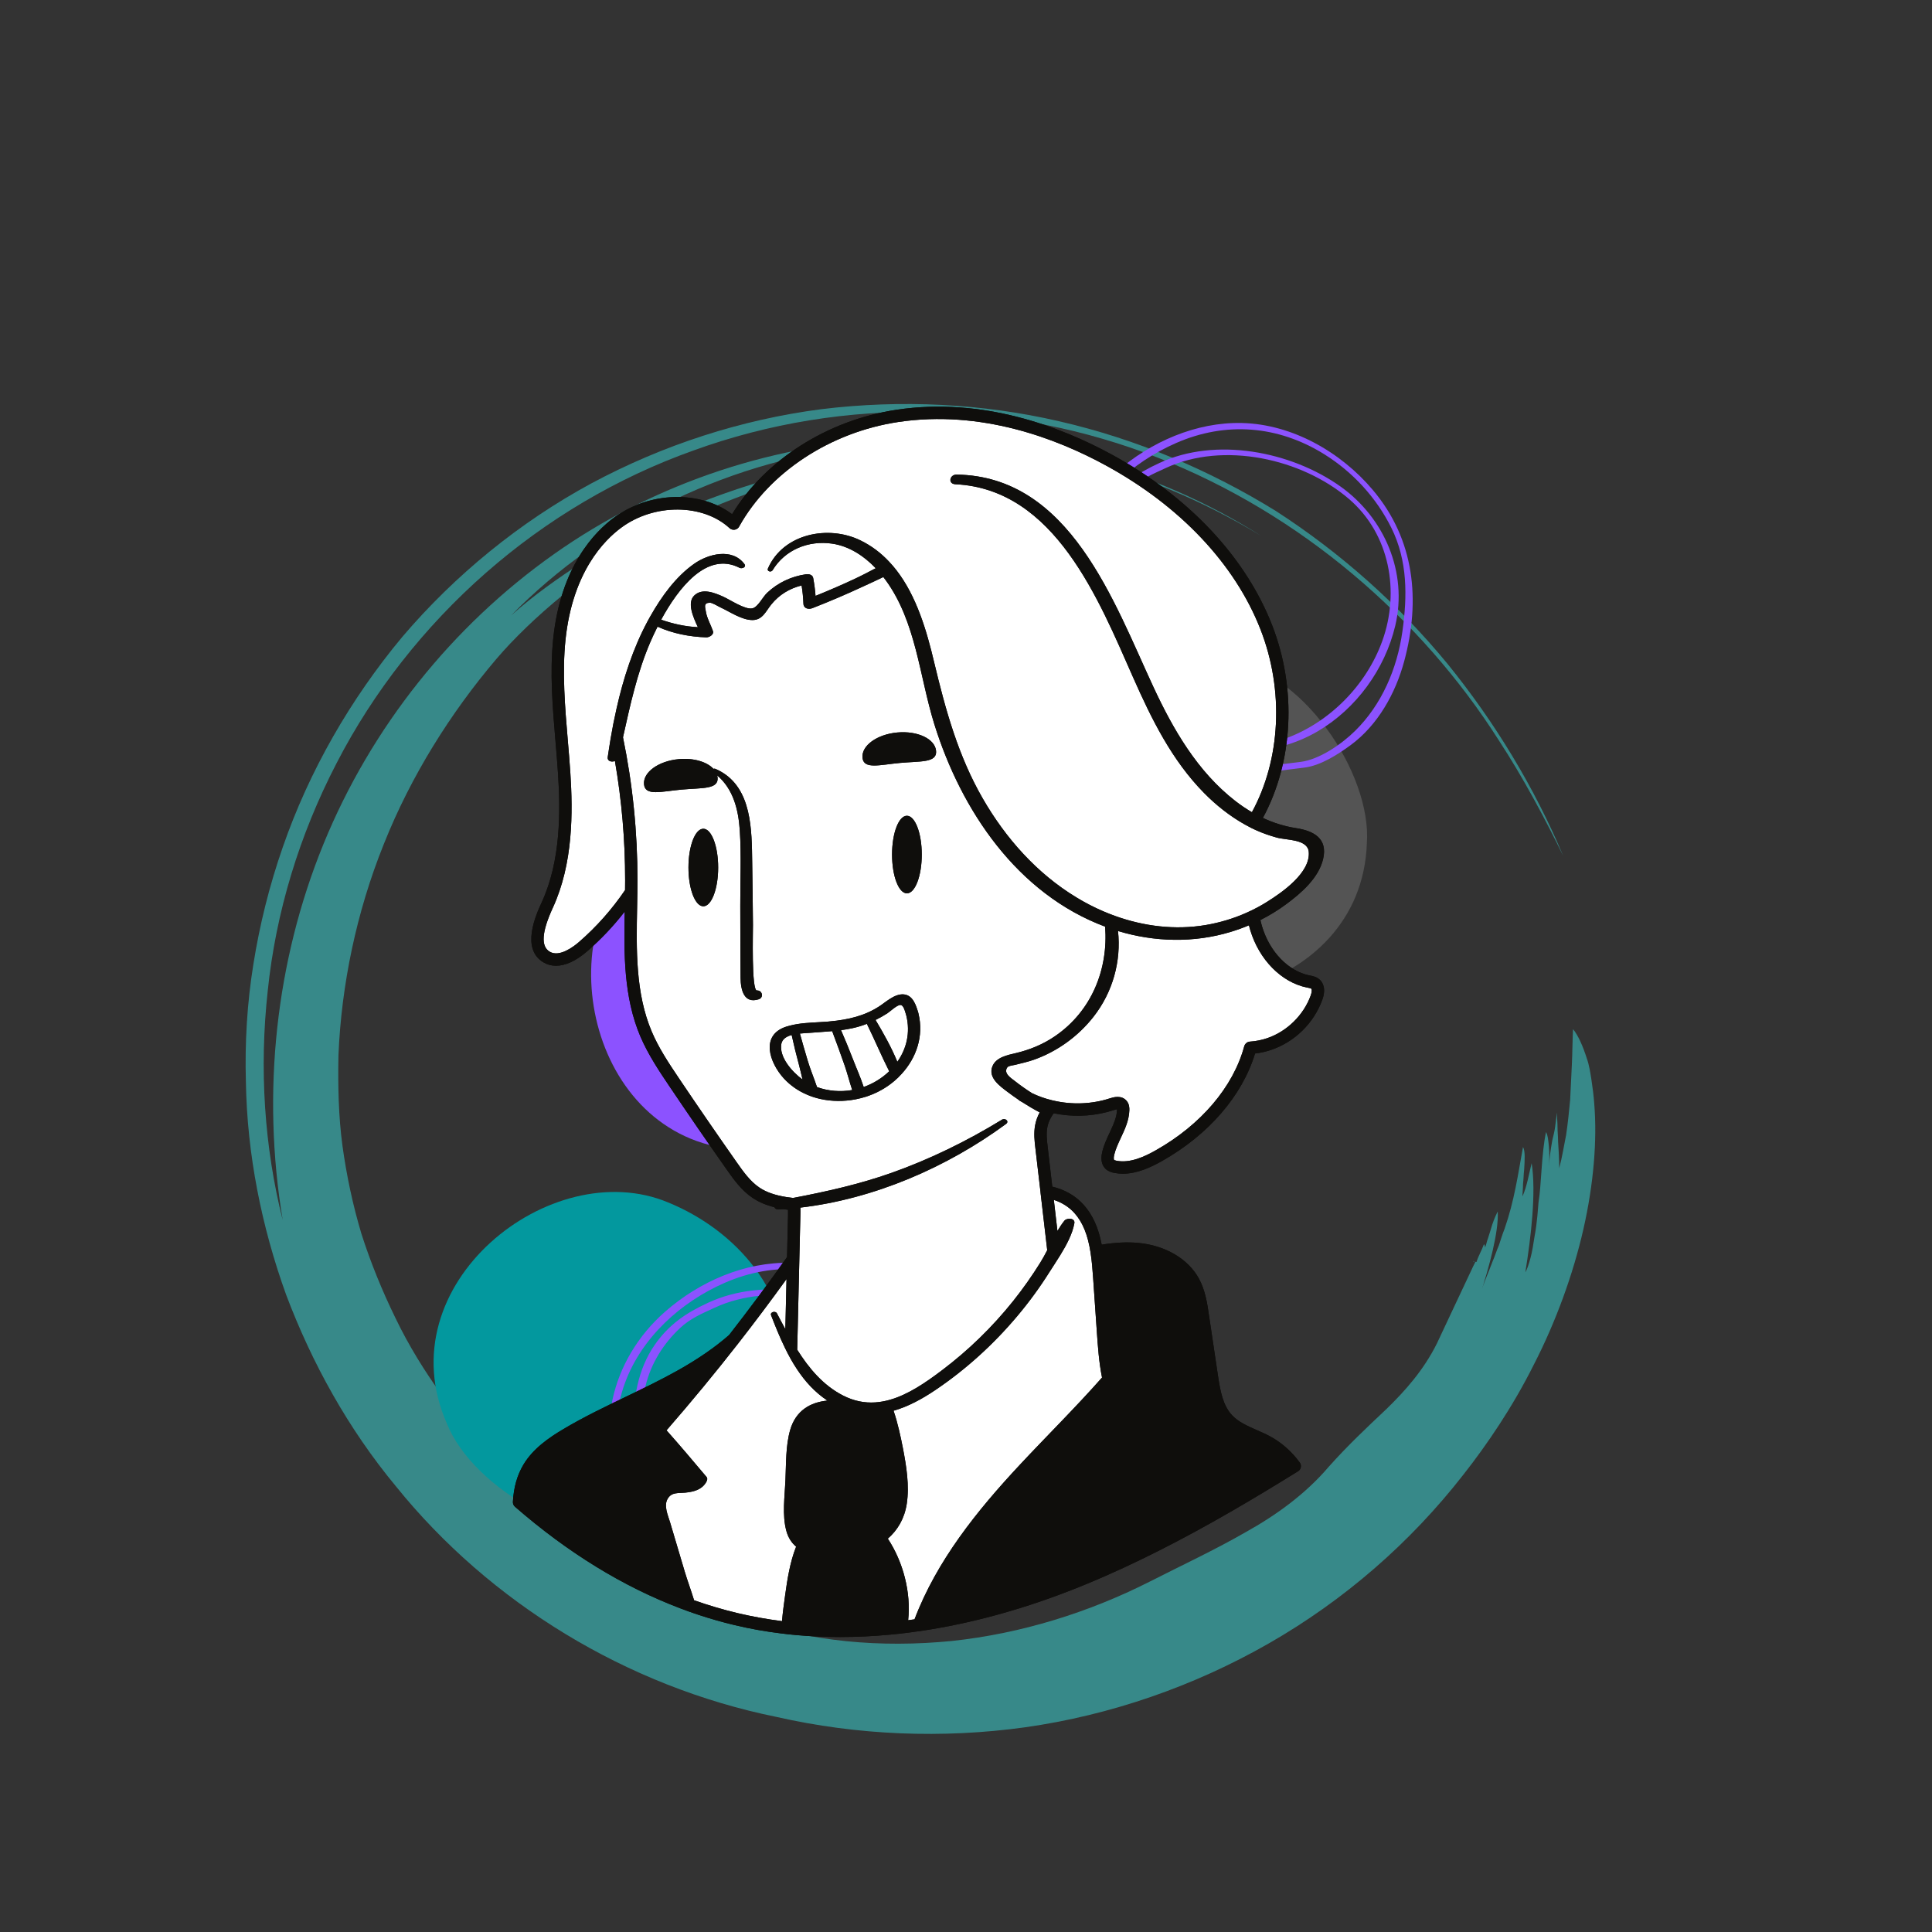 <svg xmlns="http://www.w3.org/2000/svg" xmlns:xlink="http://www.w3.org/1999/xlink" width="500" zoomAndPan="magnify" viewBox="0 0 375 375" height="500" preserveAspectRatio="xMidYMid meet" version="1.0"><rect x="0" y="0" width="375" height="375" fill="#333333" stroke="none"/><defs><filter x="0%" y="0%" width="100%" height="100%" id="id1"><feColorMatrix values="0 0 0 0 1 0 0 0 0 1 0 0 0 0 1 0 0 0 1 0" color-interpolation-filters="sRGB"/></filter><clipPath id="id2"><path d="M 47.508 77.387 L 310.008 77.387 L 310.008 337 L 47.508 337 Z M 47.508 77.387 " clip-rule="nonzero"/></clipPath><mask id="id3"><g filter="url(#id1)"><rect x="-37.5" width="450" fill="#000000" y="-37.5" height="450" fill-opacity="0.698"/></g></mask><clipPath id="id4"><path d="M 0.508 1 L 263 1 L 263 259.719 L 0.508 259.719 Z M 0.508 1 " clip-rule="nonzero"/></clipPath><clipPath id="id5"><rect x="0" width="264" y="0" height="260"/></clipPath><clipPath id="id6"><path d="M 197 125 L 266 125 L 266 194 L 197 194 Z M 197 125 " clip-rule="nonzero"/></clipPath><clipPath id="id7"><path d="M 230.051 57.52 L 327.633 155.098 L 145.199 337.531 L 47.621 239.953 Z M 230.051 57.52 " clip-rule="nonzero"/></clipPath><clipPath id="id8"><path d="M 230.051 57.52 L 327.633 155.098 L 145.199 337.531 L 47.621 239.953 Z M 230.051 57.52 " clip-rule="nonzero"/></clipPath><clipPath id="id9"><path d="M 84 231 L 153 231 L 153 298 L 84 298 Z M 84 231 " clip-rule="nonzero"/></clipPath><clipPath id="id10"><path d="M 230.051 57.52 L 327.633 155.098 L 145.199 337.531 L 47.621 239.953 Z M 230.051 57.52 " clip-rule="nonzero"/></clipPath><clipPath id="id11"><path d="M 230.051 57.52 L 327.633 155.098 L 145.199 337.531 L 47.621 239.953 Z M 230.051 57.52 " clip-rule="nonzero"/></clipPath><clipPath id="id12"><path d="M 118.734 217.543 L 167.305 266.113 L 120.352 313.066 L 71.785 264.496 Z M 118.734 217.543 " clip-rule="nonzero"/></clipPath><clipPath id="id13"><path d="M 118.734 217.543 L 167.305 266.113 L 120.555 312.863 L 71.984 264.293 Z M 118.734 217.543 " clip-rule="nonzero"/></clipPath><clipPath id="id14"><path d="M 114 155 L 183 155 L 183 224 L 114 224 Z M 114 155 " clip-rule="nonzero"/></clipPath><clipPath id="id15"><path d="M 230.051 57.52 L 327.633 155.098 L 145.199 337.531 L 47.621 239.953 Z M 230.051 57.52 " clip-rule="nonzero"/></clipPath><clipPath id="id16"><path d="M 230.051 57.52 L 327.633 155.098 L 145.199 337.531 L 47.621 239.953 Z M 230.051 57.52 " clip-rule="nonzero"/></clipPath><clipPath id="id17"><path d="M 205 82 L 275 82 L 275 150 L 205 150 Z M 205 82 " clip-rule="nonzero"/></clipPath><clipPath id="id18"><path d="M 230.051 57.52 L 327.633 155.098 L 145.199 337.531 L 47.621 239.953 Z M 230.051 57.52 " clip-rule="nonzero"/></clipPath><clipPath id="id19"><path d="M 230.051 57.52 L 327.633 155.098 L 145.199 337.531 L 47.621 239.953 Z M 230.051 57.52 " clip-rule="nonzero"/></clipPath><clipPath id="id20"><path d="M 210 87 L 272 87 L 272 146 L 210 146 Z M 210 87 " clip-rule="nonzero"/></clipPath><clipPath id="id21"><path d="M 230.051 57.52 L 327.633 155.098 L 145.199 337.531 L 47.621 239.953 Z M 230.051 57.52 " clip-rule="nonzero"/></clipPath><clipPath id="id22"><path d="M 230.051 57.52 L 327.633 155.098 L 145.199 337.531 L 47.621 239.953 Z M 230.051 57.52 " clip-rule="nonzero"/></clipPath><clipPath id="id23"><path d="M 118 245 L 187 245 L 187 313 L 118 313 Z M 118 245 " clip-rule="nonzero"/></clipPath><clipPath id="id24"><path d="M 230.051 57.52 L 327.633 155.098 L 145.199 337.531 L 47.621 239.953 Z M 230.051 57.52 " clip-rule="nonzero"/></clipPath><clipPath id="id25"><path d="M 230.051 57.52 L 327.633 155.098 L 145.199 337.531 L 47.621 239.953 Z M 230.051 57.52 " clip-rule="nonzero"/></clipPath><clipPath id="id26"><path d="M 152.484 230.844 L 202.195 280.555 L 155.242 327.504 L 105.531 277.797 Z M 152.484 230.844 " clip-rule="nonzero"/></clipPath><clipPath id="id27"><path d="M 152.484 230.844 L 202.094 280.453 L 155.141 327.406 L 105.531 277.797 Z M 152.484 230.844 " clip-rule="nonzero"/></clipPath><clipPath id="id28"><path d="M 122 250 L 184 250 L 184 309 L 122 309 Z M 122 250 " clip-rule="nonzero"/></clipPath><clipPath id="id29"><path d="M 230.051 57.52 L 327.633 155.098 L 145.199 337.531 L 47.621 239.953 Z M 230.051 57.52 " clip-rule="nonzero"/></clipPath><clipPath id="id30"><path d="M 230.051 57.52 L 327.633 155.098 L 145.199 337.531 L 47.621 239.953 Z M 230.051 57.52 " clip-rule="nonzero"/></clipPath><clipPath id="id31"><path d="M 99.52 78 L 257.77 78 L 257.77 317.77 L 99.52 317.77 Z M 99.52 78 " clip-rule="nonzero"/></clipPath><clipPath id="id32"><path d="M 99.52 78 L 257.77 78 L 257.77 317.77 L 99.52 317.77 Z M 99.52 78 " clip-rule="nonzero"/></clipPath></defs><g clip-path="url(#id2)"><g mask="url(#id3)"><g transform="matrix(1, 0, 0, 1, 47, 77)"><g clip-path="url(#id5)"><g clip-path="url(#id4)"><path fill="#3aafaf" d="M 238.914 168.852 C 236.57 173.875 234.113 179.012 231.883 183.809 C 229.316 188.945 225.75 192.961 222.066 196.535 C 218.273 200.105 214.594 203.566 210.91 207.695 C 206.449 212.941 200.758 217.074 194.734 220.422 C 188.711 223.883 182.465 226.785 176.105 230.02 C 164.391 235.938 151.336 240.066 137.727 241.516 C 124.117 242.855 110.062 241.742 97.121 237.051 C 91.094 234.934 85.293 232.363 79.715 229.461 C 74.25 226.449 69.008 223.211 64.098 219.527 C 59.188 215.957 54.617 211.828 50.375 207.586 C 46.137 203.344 42.23 198.766 38.887 193.969 C 35.426 189.168 32.305 184.145 29.738 178.785 C 27.172 173.539 24.941 168.07 23.156 162.492 C 21.48 156.91 20.254 151.105 19.473 145.414 C 18.691 139.609 18.582 133.691 18.691 127.887 C 19.25 114.27 22.152 100.094 27.508 86.812 C 32.75 73.641 40.449 61.363 49.371 50.871 C 52.609 47.074 57.18 42.609 62.535 38.258 C 67.891 33.902 74.25 29.887 80.832 26.426 C 93.996 19.395 107.941 15.488 116.418 12.695 C 104.816 14.816 93.328 18.391 82.281 23.301 C 76.816 25.758 71.574 28.656 66.441 31.895 C 61.422 35.133 56.512 38.594 52.16 42.5 C 70.234 24.082 95.445 11.914 121.773 9.461 C 134.938 8.121 148.324 9.012 161.266 12.027 C 174.207 14.93 186.48 20.176 197.746 26.984 C 176.887 13.812 152.453 7.34 128.246 8.121 C 104.035 8.789 80.273 16.602 60.527 30.555 C 40.781 44.508 25.051 64.152 15.793 86.812 C 6.535 109.473 3.746 135.031 7.871 159.812 C 4.301 145.637 3.297 130.457 4.973 115.273 C 6.535 100.094 11.105 85.027 18.359 71.074 C 25.5 57.234 35.426 44.621 47.254 34.238 C 59.078 23.859 72.801 15.711 87.527 10.465 C 102.25 5.105 117.758 2.652 133.152 2.984 C 148.547 3.32 163.723 6.336 177.664 11.805 C 191.609 17.273 204.441 25.086 215.598 34.461 C 226.754 43.84 236.348 54.777 243.934 66.719 C 248.617 73.863 253.191 82.457 256.426 89.156 C 250.848 75.875 243.152 63.148 233.891 51.762 C 224.52 40.379 213.254 30.332 200.648 22.184 C 187.816 14.258 173.648 8.23 158.59 4.77 C 143.641 1.312 127.91 0.531 112.402 2.426 C 96.898 4.438 81.723 9.348 67.781 16.828 C 53.945 24.305 41.34 34.574 31.078 46.629 C 21.035 58.684 13.004 72.637 7.871 87.48 C 5.305 94.848 3.41 102.438 2.184 110.141 C 0.957 117.73 0.508 125.434 0.73 133.023 C 0.957 146.977 3.746 161.039 8.543 174.32 C 13.562 187.605 20.59 200.328 29.848 211.492 C 48.035 234.039 74.586 250.336 103.703 256.25 C 119.434 259.824 135.941 260.492 152.008 258.262 C 168.52 255.918 184.695 250.336 199.309 241.965 C 213.922 233.594 226.754 222.43 237.016 209.258 C 241.59 203.453 246.609 196.09 250.738 187.828 C 254.977 179.566 258.324 170.414 260.332 161.598 C 262.34 152.781 263.008 144.297 262.453 137.375 C 262.34 135.703 262.117 134.027 261.895 132.578 C 261.672 131.125 261.445 129.676 261 128.445 C 260.219 125.992 259.328 123.98 258.324 122.754 C 258.211 124.984 258.211 127.219 258.102 129.562 C 257.988 131.793 257.879 134.141 257.766 136.484 C 257.543 138.828 257.32 141.059 256.984 143.293 C 256.539 145.523 256.203 147.645 255.645 149.766 C 255.645 148.09 255.535 146.305 255.422 144.52 C 255.422 143.625 255.312 142.734 255.312 141.73 C 255.312 140.836 255.199 139.832 255.199 138.938 C 255.09 139.832 254.977 140.723 254.863 141.617 C 254.754 142.512 254.531 143.402 254.309 144.297 C 253.973 146.082 253.75 147.867 253.637 149.543 C 253.75 148.203 253.75 146.754 253.637 145.523 C 253.527 144.297 253.414 143.293 253.082 142.734 C 252.188 146.863 252.188 153.004 251.629 156.352 C 251.52 157.355 251.406 160.145 250.848 163.047 C 250.625 164.5 250.402 165.949 250.066 167.18 C 249.734 168.406 249.398 169.41 249.062 169.969 C 250.18 163.047 251.184 154.453 250.293 148.762 C 249.734 150.992 249.398 153.227 248.508 155.234 C 248.508 154.566 248.617 153.672 248.617 152.781 C 248.73 151.887 248.73 150.883 248.84 149.988 C 248.953 148.09 249.062 146.418 248.617 145.637 C 247.613 151.105 246.945 156.016 245.047 161.484 C 244.602 162.602 244.266 163.719 243.934 164.723 C 243.484 165.727 243.152 166.844 242.707 167.848 C 241.926 169.969 241.031 171.867 240.363 174.098 C 242.035 168.965 243.934 162.043 243.711 158.137 C 243.152 159.254 242.707 160.371 242.371 161.598 L 241.812 163.383 C 241.59 163.941 241.477 164.609 241.254 165.168 C 241.254 164.836 241.145 164.609 241.031 164.5 C 240.695 165.504 239.918 166.844 239.582 167.961 C 239.359 167.848 239.023 168.07 238.914 167.738 C 239.023 167.848 239.246 167.961 239.359 167.961 " fill-opacity="1" fill-rule="nonzero"/></g><path fill="#3aafaf" d="M 256.875 167.066 C 256.426 168.52 255.871 170.082 255.199 171.754 C 254.531 173.43 253.973 175.102 253.191 176.777 C 252.41 178.453 251.742 180.125 250.848 181.578 C 250.066 183.027 249.289 184.48 248.508 185.598 " fill-opacity="1" fill-rule="nonzero"/></g></g></g></g><g clip-path="url(#id6)"><g clip-path="url(#id7)"><g clip-path="url(#id8)"><path fill="#545454" d="M 232.883 126.852 C 222.734 121.238 206.984 133.836 202.281 142.742 C 193.566 156.711 198.41 172.891 207.828 183.441 C 224.035 201.918 264.184 193.305 265.301 163.805 C 266.367 150.129 252.426 129.383 237.738 128.305 " fill-opacity="1" fill-rule="nonzero"/></g></g></g><g clip-path="url(#id9)"><g clip-path="url(#id10)"><g clip-path="url(#id11)"><g clip-path="url(#id12)"><g clip-path="url(#id13)"><path fill="#03989e" d="M 132.078 295.281 C 143.652 295.863 152.246 277.613 152.547 267.535 C 154.223 251.148 142.762 238.73 129.672 233.387 C 107.004 223.902 74.773 249.305 86.742 276.316 C 91.805 289.082 113.434 301.602 127.086 296.109 " fill-opacity="1" fill-rule="nonzero"/></g></g></g></g></g><g clip-path="url(#id14)"><g clip-path="url(#id15)"><g clip-path="url(#id16)"><path fill="#8c52ff" d="M 181.039 190.84 C 186.633 180.703 174.004 164.922 165.086 160.203 C 151.102 151.461 134.93 156.266 124.398 165.664 C 105.957 181.832 114.656 221.996 144.156 223.18 C 157.836 224.273 178.551 210.375 179.598 195.691 " fill-opacity="1" fill-rule="nonzero"/></g></g></g><g clip-path="url(#id17)"><g clip-path="url(#id18)"><g clip-path="url(#id19)"><path fill="#8c52ff" d="M 247.555 148.492 C 235.348 150.105 222.684 143.277 214.68 134.426 C 207.586 126.578 205.27 115.344 208.918 105.426 C 212.18 96.562 219.754 89.727 228.262 86 C 237.953 81.754 248.102 82.598 257.043 88.172 C 262.598 91.633 267.164 96.613 270.07 102.473 C 273.227 108.855 273.176 115.727 272.199 122.602 C 271.18 129.781 268.219 136.754 263.012 141.871 C 260.398 144.445 256.113 147.426 252.41 147.887 C 250.793 148.086 249.172 148.289 247.555 148.492 C 246.828 148.582 248.004 149.637 248.539 149.57 C 250.09 149.375 251.641 149.184 253.191 148.988 C 256.352 148.598 259.719 146.426 262.207 144.59 C 267.453 140.719 270.875 134.566 272.551 128.359 C 275.758 116.512 274.586 104.762 266.508 95.152 C 260.285 87.754 250.836 82.34 241.074 82.105 C 232.156 81.895 223.355 85.766 216.738 91.562 C 206.062 100.914 202.57 115.703 209.211 128.496 C 212.738 135.285 219.176 140.559 225.703 144.301 C 232.547 148.223 240.637 150.613 248.539 149.57 C 249.27 149.473 248.09 148.418 247.555 148.492 " fill-opacity="1" fill-rule="nonzero"/></g></g></g><g clip-path="url(#id20)"><g clip-path="url(#id21)"><g clip-path="url(#id22)"><path fill="#8c52ff" d="M 226.273 90.844 C 237.43 85.633 252.715 88.996 261.863 96.875 C 269.773 103.691 271.73 114.84 268.32 124.359 C 265.227 132.996 258.031 140.297 249.391 143.387 C 237.184 147.75 222.133 141.152 215.852 130.156 C 211.941 123.309 211.094 113.617 212.906 106.035 C 213.945 101.684 216.355 97.809 219.605 94.773 C 221.605 92.906 223.832 91.969 226.273 90.844 C 226.816 90.594 225.57 89.625 225.043 89.867 C 220.773 91.832 217.441 94.078 214.688 98.039 C 211.422 102.746 210.41 108.695 210.605 114.32 C 210.801 119.977 212.164 125.926 214.973 130.848 C 217.969 136.09 222.938 139.91 228.293 142.496 C 237.215 146.805 247.16 146.973 255.734 141.965 C 263.25 137.574 268.812 129.887 270.82 121.449 C 273.273 111.117 268.719 100.488 260.16 94.41 C 250.547 87.586 235.949 84.773 225.043 89.867 C 224.496 90.121 225.742 91.09 226.273 90.844 " fill-opacity="1" fill-rule="nonzero"/></g></g></g><g clip-path="url(#id23)"><g clip-path="url(#id24)"><g clip-path="url(#id25)"><g clip-path="url(#id26)"><g clip-path="url(#id27)"><path fill="#8c52ff" d="M 159.945 311.496 C 147.734 313.113 135.07 306.285 127.062 297.43 C 119.969 289.586 117.656 278.352 121.305 268.434 C 124.562 259.57 132.141 252.734 140.648 249.004 C 150.34 244.758 160.488 245.605 169.426 251.176 C 174.984 254.637 179.551 259.617 182.453 265.48 C 185.613 271.863 185.562 278.734 184.586 285.609 C 183.566 292.789 180.605 299.758 175.398 304.879 C 172.785 307.449 168.5 310.434 164.793 310.895 C 163.176 311.094 161.559 311.297 159.945 311.496 C 159.215 311.586 160.391 312.641 160.926 312.574 C 162.477 312.383 164.027 312.191 165.578 311.996 C 168.734 311.605 172.102 309.43 174.594 307.598 C 179.84 303.727 183.258 297.574 184.938 291.367 C 188.145 279.516 186.973 267.77 178.895 258.16 C 172.672 250.762 163.223 245.348 153.461 245.113 C 144.543 244.902 135.742 248.773 129.125 254.57 C 118.449 263.918 114.957 278.711 121.594 291.5 C 125.121 298.293 131.559 303.566 138.09 307.309 C 144.93 311.23 153.02 313.621 160.926 312.574 C 161.656 312.477 160.477 311.426 159.945 311.496 " fill-opacity="1" fill-rule="nonzero"/></g></g></g></g></g><g clip-path="url(#id28)"><g clip-path="url(#id29)"><g clip-path="url(#id30)"><path fill="#8c52ff" d="M 138.656 253.852 C 149.816 248.641 165.102 252.004 174.25 259.883 C 182.16 266.695 184.117 277.848 180.707 287.367 C 177.613 296 170.418 303.305 161.777 306.391 C 149.566 310.758 134.52 304.16 128.234 293.16 C 124.328 286.316 123.477 276.621 125.289 269.043 C 126.332 264.691 128.742 260.816 131.992 257.781 C 133.992 255.91 136.219 254.973 138.656 253.852 C 139.203 253.598 137.957 252.629 137.43 252.871 C 133.16 254.836 129.828 257.082 127.074 261.047 C 123.805 265.754 122.797 271.703 122.992 277.328 C 123.184 282.984 124.547 288.93 127.359 293.855 C 130.352 299.098 135.324 302.918 140.68 305.504 C 149.602 309.809 159.547 309.977 168.117 304.969 C 175.633 300.582 181.199 292.891 183.203 284.453 C 185.66 274.121 181.105 263.496 172.543 257.414 C 162.934 250.594 148.336 247.777 137.43 252.871 C 136.883 253.129 138.129 254.098 138.656 253.852 " fill-opacity="1" fill-rule="nonzero"/></g></g></g><g clip-path="url(#id31)"><path fill="#0f0e0c" d="M 256.133 190.133 C 255.539 189.598 254.84 189.461 254.285 189.348 L 254.141 189.324 C 250.055 188.484 246.441 184.758 244.965 179.824 C 244.84 179.414 244.73 178.996 244.641 178.578 C 246.41 177.691 248.098 176.648 249.695 175.465 C 252.598 173.312 255.949 170.41 256.816 166.723 C 257.75 162.758 255.004 161.266 251.547 160.738 C 249.305 160.391 247.152 159.711 245.121 158.758 C 250.973 147.969 251.797 133.801 246.879 121.25 C 241.711 108.066 230.668 96.34 215.773 88.219 C 205.957 82.867 190.746 77.012 173.977 79.543 C 160.586 81.559 148.52 89.266 142.098 99.801 C 135.91 95.176 126.188 95.352 119.25 100.418 C 115.449 103.195 108.844 109.941 107.387 123.898 C 106.688 130.547 107.262 137.277 107.812 143.793 C 107.988 145.875 108.172 148.023 108.309 150.137 C 108.793 157.531 108.863 167.062 105.137 175.164 C 104.105 177.398 100.977 184.195 105.527 186.82 C 106.262 187.242 107.062 187.453 107.922 187.453 C 109.75 187.453 111.82 186.504 113.961 184.652 C 116.629 182.336 119.074 179.754 121.25 176.945 C 121.094 185.109 121.047 193.508 124.281 201.141 C 125.801 204.719 128.055 208.062 129.863 210.746 C 133.582 216.266 137.348 221.742 141.062 227.02 C 142.395 228.91 143.898 231.055 146.094 232.52 C 147.266 233.305 148.656 233.902 150.312 234.32 C 150.418 234.586 150.691 234.785 151.152 234.758 C 151.477 234.742 151.801 234.723 152.129 234.699 C 152.195 234.707 152.25 234.715 152.324 234.727 C 152.539 234.758 152.75 234.793 152.953 234.816 C 152.965 235.191 152.961 235.582 152.953 236 L 152.762 243.992 C 149.18 249.059 145.395 254.145 141.516 259.125 C 138.762 261.539 135.484 263.793 131.535 266.012 C 128.258 267.848 124.793 269.516 121.445 271.129 C 117.445 273.051 113.316 275.035 109.414 277.352 C 106.602 279.016 103.473 281.148 101.594 284.289 C 100.379 286.332 99.711 288.688 99.551 291.492 C 99.551 291.496 99.551 291.504 99.551 291.508 C 99.547 291.602 99.551 291.699 99.578 291.801 C 99.578 291.832 99.586 291.871 99.602 291.906 C 99.609 291.938 99.621 291.977 99.637 292.012 C 99.648 292.043 99.668 292.082 99.688 292.117 C 99.719 292.176 99.758 292.238 99.805 292.297 C 99.848 292.359 99.902 292.414 99.965 292.465 C 110.199 301.367 120.938 307.965 132.023 312.168 C 133.156 312.605 134.297 313.012 135.441 313.391 C 137.832 314.184 140.234 314.875 142.648 315.445 C 145.578 316.141 148.586 316.68 151.652 317.051 C 152.621 317.176 153.59 317.281 154.574 317.367 C 157.355 317.621 160.191 317.746 163.07 317.746 C 166.242 317.746 169.473 317.594 172.742 317.285 C 173.77 317.191 174.805 317.082 175.84 316.953 C 176.094 316.922 176.348 316.891 176.605 316.855 C 177.488 316.746 178.359 316.621 179.238 316.488 C 188.211 315.121 197.449 312.648 206.801 309.082 C 211.883 307.141 216.879 304.938 221.73 302.574 C 222.723 302.094 223.719 301.598 224.707 301.102 C 234.504 296.172 243.688 290.695 251.879 285.617 C 251.898 285.613 251.914 285.602 251.93 285.59 C 251.949 285.574 251.973 285.562 251.992 285.547 C 252.004 285.543 252.008 285.539 252.016 285.527 C 252.055 285.504 252.09 285.473 252.133 285.438 C 252.164 285.41 252.195 285.375 252.219 285.34 C 252.277 285.277 252.32 285.211 252.355 285.141 C 252.375 285.113 252.391 285.078 252.406 285.051 C 252.414 285.027 252.426 285 252.434 284.973 C 252.48 284.844 252.504 284.703 252.504 284.566 C 252.504 284.504 252.5 284.445 252.492 284.383 C 252.48 284.328 252.469 284.27 252.453 284.211 C 252.449 284.199 252.438 284.184 252.434 284.168 C 252.426 284.137 252.41 284.098 252.391 284.062 C 252.375 284.023 252.355 283.992 252.332 283.957 C 252.332 283.953 252.328 283.945 252.328 283.938 C 252.32 283.934 252.312 283.926 252.309 283.918 C 252.301 283.895 252.285 283.875 252.27 283.855 C 252.262 283.844 252.246 283.824 252.234 283.809 C 252.023 283.527 251.812 283.25 251.582 282.98 C 250.176 281.281 248.461 279.855 246.586 278.832 C 245.707 278.352 244.793 277.949 243.902 277.562 C 242.086 276.758 240.367 276 239.145 274.699 C 237.379 272.812 236.855 270.055 236.391 266.906 L 234.668 255.336 C 234.344 253.062 233.961 250.48 232.719 248.195 C 230.621 244.344 226.219 241.742 220.934 241.246 C 218.801 241.051 216.523 241.156 213.84 241.586 C 213.191 238.246 212.055 235.754 210.301 233.816 C 208.754 232.098 206.633 230.879 204.246 230.332 L 203.352 222.594 C 203.203 221.332 203.047 220.02 203.281 218.812 C 203.402 218.188 203.617 217.578 203.957 216.977 C 204.109 216.672 204.301 216.383 204.523 216.09 C 204.934 216.176 205.352 216.246 205.77 216.309 C 209.289 216.836 212.844 216.551 216.168 215.473 C 216.484 215.371 216.688 215.328 216.816 215.312 L 216.816 215.426 C 216.762 216.906 216.086 218.328 215.391 219.844 C 214.82 221.051 214.234 222.289 213.93 223.648 C 213.52 225.41 214.074 226.383 214.605 226.891 C 215.141 227.391 215.809 227.57 216.262 227.656 C 216.828 227.766 217.398 227.816 217.957 227.816 C 220.758 227.816 223.422 226.543 225.523 225.363 C 234.57 220.258 241.113 212.695 243.602 204.488 C 244.676 204.367 245.727 204.121 246.734 203.781 C 251.305 202.23 255.012 198.594 256.66 194.051 C 257.473 191.785 256.68 190.625 256.133 190.133 " fill-opacity="1" fill-rule="nonzero"/></g><path fill="#ffffff" d="M 165.41 199.582 C 164.688 199.734 163.965 199.855 163.242 199.953 C 164.027 201.758 164.777 203.582 165.488 205.422 C 166.168 207.203 167.027 209.086 167.641 210.984 C 169.508 210.32 171.215 209.266 172.594 207.934 C 171.066 204.91 169.75 201.766 168.258 198.727 C 167.34 199.086 166.391 199.371 165.41 199.582 Z M 161.523 200.145 C 160.07 200.277 158.625 200.355 157.18 200.473 C 156.684 200.512 155.984 200.531 155.258 200.613 C 155.746 202.387 156.262 204.156 156.789 205.922 C 157.266 207.52 157.992 209.254 158.578 210.996 C 160.746 211.789 163.133 211.973 165.414 211.574 C 164.887 209.984 164.473 208.328 163.941 206.793 C 163.172 204.566 162.352 202.355 161.523 200.145 Z M 212.168 247.961 C 212.055 246.34 211.93 244.754 211.684 243.184 L 211.684 243.18 C 211.684 243.172 211.68 243.16 211.68 243.152 L 211.68 243.141 C 211.148 239.672 210.145 237.219 208.527 235.426 C 207.484 234.27 206.102 233.398 204.547 232.898 C 204.781 234.906 205.012 236.918 205.246 238.93 C 205.656 238.234 206.098 237.566 206.59 236.949 C 207.066 236.344 208.723 236.391 208.531 237.438 C 208.152 239.52 207.016 241.641 205.797 243.621 C 205.125 244.707 204.438 245.746 203.82 246.719 C 203.797 246.758 203.77 246.789 203.746 246.828 C 201.863 249.828 199.77 252.699 197.488 255.41 C 192.879 260.898 187.535 265.766 181.594 269.777 C 179.004 271.527 176.273 273.016 173.438 273.824 C 174.254 276.207 174.789 278.723 175.254 281.082 C 175.922 284.555 176.543 288.359 176 291.895 C 175.562 294.742 174.23 297 172.324 298.648 C 175.316 303.188 176.855 309.113 176.273 314.48 C 176.68 314.43 177.09 314.375 177.508 314.312 C 181.828 302.93 189.621 293.246 197.898 284.371 C 203.211 278.676 208.754 273.215 213.902 267.383 C 213.297 264.359 213.094 261.297 212.895 258.473 C 212.656 254.965 212.406 251.469 212.168 247.961 Z M 181.691 145.75 C 181.477 143.414 178.109 141.816 174.16 142.176 C 170.219 142.539 167.199 144.727 167.41 147.062 C 167.625 149.395 170.758 148.445 174.707 148.082 C 178.648 147.723 181.91 148.086 181.691 145.75 Z M 178.914 165.867 C 178.914 161.711 177.621 158.34 176.031 158.34 C 174.434 158.34 173.148 161.711 173.148 165.867 C 173.148 170.027 174.434 173.398 176.031 173.398 C 177.621 173.398 178.914 170.027 178.914 165.867 Z M 178.281 196.758 C 178.273 196.719 178.262 196.676 178.254 196.633 C 177.805 195.125 177.203 193.102 175.324 193.004 C 173.539 192.91 171.859 194.594 170.453 195.465 C 169.957 195.777 169.453 196.055 168.941 196.301 C 168.422 196.559 167.898 196.777 167.359 196.969 C 165.77 197.547 164.125 197.887 162.418 198.109 C 161.895 198.18 161.348 198.238 160.809 198.281 C 160.777 198.285 160.75 198.285 160.723 198.289 C 158.773 198.453 156.715 198.457 154.75 198.773 C 154.246 198.855 153.758 198.957 153.27 199.086 C 153.055 199.137 152.844 199.199 152.629 199.266 C 147.539 200.898 149.324 206.242 152.156 209.336 C 153.426 210.707 154.938 211.742 156.59 212.449 C 157.434 212.824 158.312 213.102 159.219 213.305 C 161.457 213.805 163.816 213.812 166.086 213.375 C 166.789 213.242 167.477 213.062 168.148 212.848 C 168.531 212.723 168.906 212.582 169.285 212.426 C 170.855 211.789 172.309 210.906 173.582 209.824 C 174.102 209.387 174.586 208.918 175.031 208.414 C 177.867 205.305 179.324 201.105 178.281 196.758 Z M 146.922 192.25 C 145.832 192.301 146.164 180.758 146.148 179.535 C 146.109 175.48 146.066 171.43 146 167.375 C 145.91 161.121 145.961 153.074 139.793 149.691 C 139.488 149.523 139.172 149.371 138.836 149.227 C 138.727 149.18 138.598 149.188 138.48 149.23 C 137.223 147.871 134.645 147.086 131.758 147.348 C 127.816 147.707 124.789 149.895 125.004 152.234 C 125.219 154.574 128.355 153.617 132.301 153.258 C 136.242 152.898 139.5 153.258 139.285 150.926 C 139.273 150.781 139.25 150.645 139.211 150.508 C 142.328 153.164 143.324 157.133 143.594 161.184 C 143.914 166.02 143.668 170.93 143.688 175.781 C 143.707 180.461 143.691 185.148 143.746 189.836 C 143.773 192.105 144.391 194.883 147.266 193.961 C 148.301 193.629 147.969 192.195 146.922 192.25 Z M 139.395 168.383 C 139.395 164.23 138.105 160.859 136.516 160.859 C 134.922 160.859 133.629 164.23 133.629 168.383 C 133.629 172.539 134.922 175.91 136.516 175.91 C 138.105 175.91 139.395 172.539 139.395 168.383 Z M 172.629 271.727 C 171.727 271.977 170.797 272.145 169.863 272.207 C 167.836 272.336 165.754 271.961 163.621 270.863 C 159.789 268.902 157.023 265.609 154.738 261.977 L 155.152 244.414 L 155.152 244.387 L 155.348 236.059 C 155.363 235.465 155.367 234.914 155.352 234.395 C 169.66 232.719 183.793 226.594 195.27 218.156 C 195.965 217.645 195.105 216.949 194.488 217.324 C 187.73 221.465 180.484 225.023 173 227.668 C 166.773 229.867 160.406 231.289 153.945 232.52 C 153.555 232.48 153.137 232.422 152.688 232.355 C 150.473 232.012 148.75 231.414 147.422 230.523 C 145.602 229.312 144.234 227.363 143.023 225.641 C 139.32 220.371 135.559 214.91 131.855 209.406 C 129.625 206.098 127.812 203.32 126.492 200.207 C 123.344 192.77 123.504 184.309 123.664 176.121 C 123.684 175.129 123.703 174.145 123.715 173.164 L 123.715 173.145 C 123.727 172.383 123.734 171.625 123.734 170.875 C 123.742 161.523 122.801 152.227 120.922 143.113 C 122.316 136.875 123.66 130.617 126.188 124.719 C 126.574 123.824 127.055 122.766 127.629 121.637 C 130.582 122.973 133.879 123.605 137.094 123.707 C 137.641 123.723 138.617 123.203 138.383 122.492 C 137.984 121.312 137.172 119.902 137.004 118.684 C 136.883 117.855 136.496 117.055 137.727 116.984 C 138.238 116.949 139.406 117.703 139.812 117.883 C 141.652 118.723 144.008 120.383 146.102 120.352 C 148.039 120.316 148.656 118.617 149.727 117.305 C 151.258 115.414 153.293 114.207 155.59 113.637 C 155.781 114.805 155.902 115.977 155.945 117.18 C 155.98 118.113 156.93 118.336 157.695 118.039 C 160.988 116.754 164.234 115.371 167.445 113.875 C 168.758 113.266 170.125 112.66 171.453 112.004 C 171.617 112.215 171.773 112.426 171.934 112.637 C 177.805 120.715 178.453 131.199 181.328 140.484 C 186.559 157.312 197.426 173.477 214.508 179.863 C 215.125 188.012 211.973 196.195 204.797 201.109 C 202.457 202.715 199.867 203.777 197.113 204.422 C 195.508 204.797 193.324 205.23 192.625 206.98 C 191.742 209.18 194.086 210.82 195.574 211.945 C 196.273 212.469 196.98 212.977 197.699 213.461 C 197.785 213.559 197.887 213.633 198 213.699 C 198.121 213.762 198.23 213.824 198.344 213.883 C 199.465 214.609 200.617 215.289 201.805 215.914 C 201.375 216.703 201.086 217.52 200.926 218.363 C 200.621 219.934 200.805 221.5 200.969 222.871 L 201.969 231.434 L 201.969 231.48 C 201.969 231.496 201.973 231.508 201.973 231.523 C 201.973 231.531 201.977 231.543 201.977 231.559 C 202.406 235.258 202.84 238.957 203.266 242.664 C 202.848 243.469 202.422 244.262 201.953 245.016 C 200.332 247.633 198.551 250.156 196.629 252.562 C 192.609 257.586 187.961 262.105 182.828 265.977 C 179.691 268.344 176.273 270.715 172.629 271.727 Z M 174.727 195.062 C 174.051 195.102 172.754 196.348 172.215 196.695 C 171.473 197.172 170.715 197.598 169.945 197.973 C 171.496 200.574 173.02 203.285 174.172 206.094 C 175.953 203.574 176.73 200.441 175.914 197.133 C 175.648 196.254 175.383 195.027 174.727 195.062 Z M 117.957 146.957 C 118.129 145.762 118.316 144.559 118.523 143.352 C 118.848 141.426 119.227 139.492 119.664 137.57 C 120.977 131.688 122.859 125.883 125.676 120.621 C 125.805 120.379 125.938 120.133 126.074 119.895 C 126.145 119.766 126.219 119.637 126.293 119.508 C 128.418 115.77 131.16 111.957 134.691 109.461 C 137.445 107.5 142.109 106.301 144.484 109.473 C 144.941 110.082 144.023 110.453 143.543 110.211 C 137.188 106.949 131.645 114.184 128.332 120.285 C 130.625 121.086 132.965 121.609 135.457 121.738 C 134.516 119.73 133.32 116.977 134.754 115.59 C 136.309 114.086 138.684 115.059 140.336 115.793 C 141.688 116.395 144.648 118.406 146.051 118.078 C 147.137 117.816 147.996 115.922 148.906 115.062 C 150.988 113.094 153.594 111.879 156.422 111.469 C 156.949 111.387 157.711 111.527 157.836 112.168 C 158.055 113.332 158.207 114.484 158.293 115.66 C 160.887 114.613 163.445 113.512 165.973 112.32 C 167.324 111.691 168.645 110.984 169.977 110.293 C 167.691 107.898 164.816 106 161.523 105.52 C 156.949 104.848 152.375 106.684 149.953 110.688 C 149.691 111.129 148.809 110.914 149.051 110.352 C 152 103.574 160.762 101.836 167.008 104.887 C 169.18 105.941 171.008 107.352 172.562 109.008 C 173.059 109.531 173.527 110.082 173.973 110.652 C 177.91 115.715 179.879 122.465 181.32 128.562 C 183.52 137.773 185.988 146.738 190.758 155.004 C 195.215 162.73 201.273 169.551 208.941 174.195 C 210.602 175.207 212.328 176.098 214.109 176.867 C 214.895 177.203 215.688 177.52 216.488 177.805 C 222.066 179.801 228.066 180.543 233.98 179.559 C 236.719 179.098 239.398 178.301 241.934 177.168 C 242.703 176.828 243.461 176.457 244.207 176.055 C 244.773 175.746 245.328 175.426 245.871 175.082 C 248.836 173.234 254.371 169.422 254.031 165.363 C 253.824 162.855 249.738 163.098 247.848 162.582 C 246.438 162.195 245.059 161.711 243.727 161.109 C 243.457 160.984 243.191 160.859 242.918 160.727 C 242.477 160.496 242.023 160.262 241.578 160.012 C 238.691 158.383 236.059 156.297 233.727 153.934 C 227.43 147.551 223.496 139.531 219.91 131.422 C 213.305 116.516 204.77 94.922 185.438 93.992 C 183.926 93.918 184.324 92.094 185.684 92.117 C 207.676 92.461 216.188 116.805 223.863 133.316 C 227.703 141.586 232.426 149.758 239.738 155.441 C 240.777 156.25 241.867 156.992 242.996 157.648 C 248.543 147.48 249.312 134.047 244.641 122.121 C 239.691 109.469 229.02 98.172 214.617 90.324 C 205.133 85.145 190.438 79.484 174.324 81.914 C 161.176 83.895 149.363 91.645 143.496 102.152 C 143.484 102.168 143.477 102.188 143.469 102.207 C 143.445 102.238 143.43 102.273 143.402 102.301 C 143.375 102.355 143.344 102.398 143.305 102.438 L 143.301 102.441 C 143.27 102.477 143.242 102.504 143.207 102.527 C 143.18 102.555 143.145 102.582 143.113 102.605 C 143.078 102.633 143.043 102.656 143 102.668 C 142.969 102.695 142.93 102.707 142.891 102.727 C 142.863 102.742 142.832 102.758 142.797 102.762 C 142.754 102.781 142.707 102.789 142.664 102.801 C 142.625 102.812 142.582 102.82 142.539 102.82 C 142.469 102.828 142.391 102.828 142.312 102.82 C 142.273 102.82 142.238 102.812 142.203 102.805 C 142.164 102.801 142.133 102.789 142.098 102.781 C 142.051 102.77 142.008 102.75 141.965 102.734 C 141.922 102.719 141.883 102.699 141.84 102.676 L 141.836 102.676 C 141.801 102.656 141.77 102.637 141.738 102.613 C 141.691 102.582 141.648 102.551 141.609 102.512 C 141.598 102.504 141.586 102.488 141.57 102.48 C 136.402 97.762 127.031 97.699 120.664 102.359 C 117.184 104.898 111.137 111.113 109.766 124.145 C 109.098 130.566 109.656 137.188 110.199 143.586 C 110.379 145.684 110.562 147.848 110.703 149.977 C 111.199 157.656 111.266 167.57 107.316 176.168 C 105.129 180.906 104.941 183.715 106.727 184.742 C 108.602 185.828 111.312 183.77 112.387 182.836 C 115.777 179.902 118.777 176.512 121.324 172.766 C 121.332 172.133 121.336 171.5 121.336 170.871 C 121.348 163.09 120.676 155.344 119.355 147.715 C 118.699 147.969 117.844 147.746 117.957 146.957 Z M 154.695 265.762 C 153.816 264.441 153.043 263.043 152.348 261.598 C 151.34 259.543 150.484 257.402 149.668 255.293 C 149.422 254.656 150.52 254.383 150.801 254.918 C 151.328 255.926 151.867 256.961 152.434 257.992 L 152.66 248.266 C 149.656 252.426 146.543 256.586 143.359 260.664 C 143.352 260.672 143.348 260.684 143.34 260.691 C 138.875 266.414 134.191 272.086 129.371 277.625 C 132.016 280.594 134.574 283.637 137.137 286.672 C 137.41 286.992 137.223 287.434 137.039 287.734 C 136.156 289.199 134.59 289.559 132.984 289.723 C 131.609 289.852 130.391 289.602 129.613 290.875 C 128.773 292.25 129.645 294.086 130.07 295.508 C 131.012 298.688 131.961 301.855 132.902 305.035 C 133.438 306.84 134.145 308.719 134.719 310.609 C 137.523 311.598 140.355 312.434 143.199 313.113 C 146 313.773 148.863 314.289 151.785 314.664 C 151.934 312.906 152.18 311.184 152.395 309.633 C 152.801 306.672 153.332 303.191 154.527 300.207 C 153.66 299.473 152.996 298.488 152.637 297.176 C 151.781 294.086 152.32 290.43 152.453 287.277 C 152.594 284.109 152.488 280.656 153.359 277.586 C 154.453 273.77 157.309 272.172 160.602 271.855 C 158.164 270.238 156.262 268.137 154.695 265.762 Z M 153.66 200.891 C 152.672 201.168 151.844 201.664 151.66 202.598 C 151.168 205.145 153.746 208.066 155.766 209.531 C 155.527 208.539 155.312 207.559 155.074 206.66 C 154.551 204.742 154.082 202.824 153.66 200.891 Z M 254.402 193.234 C 253.027 197.039 249.789 200.211 245.965 201.508 C 244.91 201.867 243.805 202.09 242.672 202.172 C 242.641 202.172 242.613 202.176 242.582 202.176 C 242.508 202.184 242.438 202.195 242.363 202.215 C 242.328 202.227 242.293 202.234 242.254 202.254 C 242.223 202.27 242.184 202.281 242.148 202.297 C 242.117 202.316 242.082 202.332 242.055 202.355 C 242.016 202.375 241.98 202.398 241.953 202.422 C 241.918 202.449 241.875 202.484 241.844 202.516 C 241.828 202.527 241.816 202.543 241.801 202.562 C 241.758 202.605 241.711 202.656 241.68 202.711 C 241.648 202.746 241.625 202.789 241.605 202.828 L 241.605 202.84 C 241.586 202.863 241.574 202.887 241.566 202.914 C 241.562 202.918 241.562 202.926 241.562 202.934 C 241.535 202.973 241.523 203.016 241.52 203.062 C 241.52 203.066 241.52 203.066 241.508 203.074 C 239.379 210.961 233.121 218.32 224.34 223.273 C 222.184 224.492 219.363 225.82 216.711 225.301 C 216.348 225.227 216.262 225.156 216.254 225.148 C 216.199 225.09 216.121 224.781 216.258 224.184 C 216.516 223.078 217.02 222 217.551 220.855 C 218.328 219.199 219.141 217.477 219.207 215.496 C 219.219 215.023 219.191 214.316 218.723 213.73 C 217.711 212.445 215.996 213.008 215.43 213.188 C 211.879 214.336 208.031 214.477 204.316 213.59 C 204.297 213.586 204.273 213.582 204.262 213.582 C 204.254 213.574 204.242 213.574 204.238 213.574 C 202.879 213.25 201.555 212.785 200.316 212.188 C 199.148 211.445 198.02 210.652 196.934 209.793 C 196.301 209.293 194.668 208.316 195.535 207.156 C 195.77 206.852 196.691 206.77 197.027 206.688 C 198.262 206.379 199.477 206.113 200.68 205.691 C 205.219 204.082 209.262 201.156 212.234 197.371 C 216.02 192.551 217.637 186.52 217.004 180.711 C 224.109 182.859 231.727 183.051 238.887 180.875 C 240.086 180.512 241.258 180.09 242.414 179.605 C 242.492 179.906 242.574 180.215 242.668 180.516 C 244.398 186.277 248.711 190.66 253.66 191.676 L 253.809 191.703 C 254.082 191.754 254.426 191.824 254.527 191.918 C 254.637 192.02 254.676 192.488 254.402 193.234 " fill-opacity="1" fill-rule="nonzero"/><g clip-path="url(#id32)"><path fill="#0f0e0c" d="M 139.395 168.383 C 139.395 172.539 138.105 175.91 136.516 175.91 C 134.922 175.91 133.629 172.539 133.629 168.383 C 133.629 164.23 134.922 160.859 136.516 160.859 C 138.105 160.859 139.395 164.23 139.395 168.383 Z M 147.266 193.961 C 144.391 194.883 143.773 192.105 143.746 189.836 C 143.691 185.148 143.707 180.461 143.688 175.781 C 143.668 170.93 143.914 166.02 143.594 161.184 C 143.324 157.133 142.328 153.164 139.211 150.508 C 139.25 150.645 139.273 150.781 139.285 150.926 C 139.5 153.258 136.242 152.898 132.301 153.258 C 128.355 153.617 125.219 154.574 125.004 152.23 C 124.789 149.895 127.816 147.707 131.758 147.348 C 134.645 147.086 137.223 147.871 138.48 149.23 C 138.598 149.188 138.727 149.18 138.836 149.227 C 139.172 149.371 139.488 149.523 139.793 149.691 C 145.961 153.074 145.91 161.121 146 167.375 C 146.066 171.43 146.109 175.48 146.148 179.535 C 146.164 180.758 145.832 192.301 146.922 192.25 C 147.969 192.195 148.301 193.629 147.266 193.961 Z M 178.914 165.867 C 178.914 170.027 177.621 173.398 176.031 173.398 C 174.434 173.398 173.148 170.027 173.148 165.867 C 173.148 161.711 174.434 158.34 176.031 158.34 C 177.621 158.34 178.914 161.711 178.914 165.867 Z M 174.172 206.094 C 173.02 203.285 171.496 200.574 169.945 197.973 C 170.715 197.598 171.473 197.172 172.215 196.695 C 172.754 196.348 174.051 195.102 174.727 195.062 C 175.383 195.027 175.648 196.254 175.914 197.133 C 176.73 200.441 175.953 203.574 174.172 206.094 Z M 167.641 210.984 C 167.027 209.086 166.168 207.203 165.488 205.422 C 164.777 203.582 164.027 201.758 163.242 199.953 C 163.965 199.855 164.688 199.734 165.41 199.582 C 166.391 199.371 167.34 199.086 168.258 198.727 C 169.75 201.766 171.066 204.91 172.594 207.934 C 171.215 209.266 169.508 210.32 167.641 210.984 Z M 158.578 210.996 C 157.992 209.254 157.266 207.52 156.789 205.922 C 156.262 204.156 155.746 202.387 155.258 200.613 C 155.984 200.531 156.684 200.512 157.18 200.473 C 158.625 200.355 160.07 200.277 161.523 200.145 C 162.352 202.355 163.172 204.566 163.941 206.793 C 164.473 208.328 164.887 209.984 165.414 211.574 C 163.133 211.973 160.746 211.789 158.578 210.996 Z M 151.664 202.598 C 151.844 201.664 152.672 201.168 153.664 200.891 C 154.086 202.824 154.555 204.742 155.074 206.66 C 155.312 207.559 155.531 208.539 155.77 209.531 C 153.75 208.066 151.172 205.145 151.664 202.598 Z M 178.254 196.633 C 177.805 195.125 177.203 193.102 175.324 193.004 C 173.539 192.91 171.859 194.594 170.453 195.465 C 169.957 195.777 169.453 196.055 168.941 196.301 C 168.422 196.559 167.898 196.777 167.359 196.969 C 165.77 197.547 164.125 197.887 162.418 198.109 C 161.895 198.18 161.348 198.238 160.809 198.281 C 160.777 198.285 160.75 198.285 160.723 198.289 C 158.773 198.453 156.715 198.457 154.75 198.773 C 154.246 198.855 153.758 198.957 153.27 199.086 C 153.055 199.137 152.844 199.199 152.629 199.266 C 147.539 200.898 149.324 206.242 152.156 209.336 C 153.426 210.707 154.938 211.742 156.59 212.449 C 157.434 212.824 158.312 213.102 159.219 213.305 C 161.457 213.805 163.816 213.812 166.086 213.375 C 166.789 213.242 167.477 213.062 168.148 212.848 C 168.531 212.723 168.906 212.582 169.285 212.426 C 170.855 211.789 172.309 210.906 173.582 209.824 C 174.102 209.387 174.586 208.918 175.031 208.414 C 177.867 205.305 179.324 201.105 178.281 196.758 C 178.273 196.719 178.262 196.676 178.254 196.633 Z M 181.691 145.75 C 181.91 148.086 178.648 147.723 174.707 148.082 C 170.758 148.445 167.625 149.395 167.41 147.062 C 167.199 144.727 170.219 142.539 174.16 142.176 C 178.109 141.816 181.477 143.414 181.691 145.75 Z M 254.406 193.234 C 253.027 197.039 249.793 200.211 245.965 201.508 C 244.91 201.867 243.805 202.09 242.672 202.172 C 242.645 202.172 242.613 202.176 242.582 202.176 C 242.512 202.184 242.438 202.195 242.367 202.215 C 242.328 202.227 242.293 202.234 242.258 202.254 C 242.223 202.27 242.184 202.281 242.152 202.297 C 242.117 202.316 242.082 202.332 242.055 202.355 C 242.016 202.375 241.984 202.398 241.953 202.422 C 241.922 202.449 241.879 202.484 241.844 202.516 C 241.832 202.527 241.816 202.543 241.801 202.562 C 241.758 202.605 241.711 202.656 241.684 202.711 C 241.648 202.746 241.625 202.789 241.605 202.828 L 241.605 202.84 C 241.586 202.863 241.578 202.887 241.566 202.914 C 241.562 202.918 241.562 202.926 241.562 202.934 C 241.539 202.973 241.523 203.016 241.52 203.062 C 241.52 203.066 241.52 203.066 241.508 203.074 C 239.379 210.961 233.121 218.32 224.34 223.273 C 222.184 224.492 219.363 225.82 216.715 225.301 C 216.352 225.227 216.266 225.156 216.254 225.148 C 216.203 225.09 216.121 224.781 216.258 224.184 C 216.52 223.078 217.02 222 217.551 220.855 C 218.332 219.199 219.141 217.477 219.207 215.496 C 219.223 215.023 219.191 214.316 218.723 213.73 C 217.715 212.445 215.996 213.008 215.434 213.188 C 211.883 214.336 208.035 214.477 204.316 213.59 C 204.297 213.586 204.273 213.582 204.266 213.582 C 204.254 213.574 204.246 213.574 204.238 213.574 C 202.883 213.25 201.555 212.785 200.316 212.188 C 199.148 211.445 198.02 210.652 196.934 209.793 C 196.301 209.293 194.672 208.316 195.535 207.156 C 195.77 206.852 196.695 206.77 197.027 206.688 C 198.262 206.379 199.48 206.113 200.68 205.691 C 205.223 204.082 209.266 201.156 212.234 197.371 C 216.02 192.551 217.637 186.52 217.008 180.711 C 224.113 182.859 231.73 183.051 238.887 180.875 C 240.09 180.512 241.262 180.09 242.414 179.605 C 242.496 179.906 242.578 180.215 242.668 180.516 C 244.398 186.277 248.711 190.66 253.664 191.676 L 253.812 191.703 C 254.086 191.754 254.43 191.824 254.531 191.918 C 254.641 192.02 254.68 192.488 254.406 193.234 Z M 203.266 242.664 C 202.848 243.469 202.422 244.262 201.953 245.016 C 200.332 247.633 198.551 250.156 196.629 252.562 C 192.609 257.586 187.961 262.105 182.828 265.977 C 179.691 268.344 176.273 270.715 172.629 271.727 C 171.727 271.977 170.797 272.145 169.863 272.207 C 167.836 272.336 165.754 271.961 163.621 270.863 C 159.789 268.902 157.023 265.609 154.738 261.977 L 155.152 244.414 L 155.152 244.387 L 155.348 236.059 C 155.363 235.465 155.367 234.914 155.352 234.395 C 169.66 232.719 183.793 226.594 195.27 218.156 C 195.965 217.645 195.105 216.949 194.488 217.324 C 187.73 221.465 180.484 225.023 173 227.668 C 166.773 229.867 160.406 231.289 153.945 232.52 C 153.555 232.48 153.137 232.422 152.688 232.355 C 150.473 232.012 148.75 231.414 147.422 230.523 C 145.602 229.312 144.234 227.363 143.023 225.641 C 139.32 220.367 135.559 214.91 131.855 209.406 C 129.625 206.098 127.812 203.32 126.492 200.207 C 123.344 192.77 123.504 184.309 123.664 176.121 C 123.684 175.129 123.703 174.145 123.715 173.164 L 123.715 173.145 C 123.727 172.383 123.734 171.625 123.734 170.875 C 123.742 161.523 122.801 152.227 120.922 143.113 C 122.316 136.875 123.66 130.617 126.188 124.719 C 126.574 123.824 127.055 122.766 127.629 121.637 C 130.582 122.973 133.879 123.605 137.094 123.707 C 137.641 123.723 138.617 123.203 138.383 122.492 C 137.984 121.312 137.172 119.902 137.004 118.684 C 136.883 117.855 136.496 117.055 137.727 116.984 C 138.238 116.949 139.406 117.703 139.812 117.883 C 141.652 118.723 144.008 120.383 146.102 120.352 C 148.039 120.316 148.656 118.617 149.727 117.305 C 151.258 115.414 153.293 114.207 155.59 113.637 C 155.781 114.805 155.902 115.977 155.945 117.18 C 155.98 118.113 156.93 118.336 157.695 118.039 C 160.988 116.754 164.234 115.371 167.445 113.875 C 168.758 113.266 170.125 112.66 171.453 112.004 C 171.617 112.215 171.773 112.426 171.934 112.637 C 177.805 120.715 178.453 131.199 181.328 140.484 C 186.559 157.312 197.426 173.477 214.508 179.863 C 215.125 188.012 211.973 196.195 204.797 201.109 C 202.457 202.715 199.867 203.777 197.113 204.422 C 195.508 204.797 193.324 205.23 192.625 206.98 C 191.742 209.18 194.086 210.82 195.574 211.945 C 196.273 212.469 196.98 212.977 197.699 213.461 C 197.785 213.559 197.887 213.633 198 213.699 C 198.121 213.762 198.23 213.824 198.344 213.883 C 199.465 214.609 200.617 215.289 201.805 215.914 C 201.375 216.703 201.086 217.52 200.926 218.363 C 200.621 219.934 200.805 221.5 200.969 222.871 L 201.969 231.434 L 201.969 231.48 C 201.969 231.496 201.973 231.508 201.973 231.523 C 201.973 231.531 201.977 231.543 201.977 231.559 C 202.406 235.258 202.84 238.957 203.266 242.664 Z M 203.746 246.828 C 203.77 246.789 203.793 246.758 203.82 246.719 C 204.438 245.746 205.125 244.707 205.797 243.621 C 207.016 241.641 208.152 239.52 208.531 237.438 C 208.723 236.391 207.066 236.344 206.59 236.949 C 206.098 237.566 205.656 238.234 205.246 238.93 C 205.012 236.918 204.781 234.906 204.547 232.898 C 206.102 233.398 207.484 234.27 208.527 235.426 C 210.145 237.219 211.148 239.672 211.68 243.141 L 211.68 243.152 C 211.68 243.16 211.684 243.172 211.684 243.18 L 211.684 243.184 C 211.93 244.754 212.055 246.34 212.168 247.961 C 212.406 251.469 212.656 254.965 212.895 258.473 C 213.094 261.297 213.297 264.359 213.902 267.383 C 208.754 273.215 203.211 278.676 197.898 284.371 C 189.621 293.246 181.828 302.93 177.508 314.312 C 177.09 314.375 176.68 314.43 176.273 314.48 C 176.855 309.113 175.316 303.188 172.324 298.648 C 174.23 297 175.562 294.742 176 291.895 C 176.543 288.355 175.922 284.555 175.254 281.082 C 174.789 278.723 174.254 276.207 173.438 273.824 C 176.273 273.016 179.004 271.527 181.594 269.777 C 187.535 265.766 192.879 260.898 197.488 255.41 C 199.77 252.699 201.863 249.828 203.746 246.828 Z M 152.641 297.176 C 153 298.488 153.664 299.473 154.527 300.207 C 153.332 303.191 152.801 306.672 152.395 309.633 C 152.18 311.184 151.938 312.906 151.789 314.664 C 148.863 314.289 146 313.773 143.199 313.113 C 140.359 312.434 137.523 311.598 134.723 310.609 C 134.148 308.719 133.438 306.84 132.902 305.035 C 131.961 301.855 131.012 298.688 130.07 295.508 C 129.645 294.086 128.773 292.25 129.613 290.875 C 130.391 289.602 131.613 289.852 132.984 289.723 C 134.594 289.559 136.156 289.199 137.043 287.734 C 137.223 287.434 137.41 286.992 137.137 286.672 C 134.574 283.637 132.016 280.594 129.371 277.625 C 134.195 272.086 138.875 266.414 143.34 260.691 C 143.348 260.684 143.352 260.672 143.359 260.664 C 146.547 256.586 149.66 252.426 152.664 248.266 L 152.434 257.992 C 151.867 256.961 151.328 255.926 150.801 254.918 C 150.52 254.383 149.422 254.656 149.668 255.293 C 150.484 257.402 151.344 259.543 152.348 261.598 C 153.047 263.043 153.816 264.441 154.695 265.762 C 156.262 268.137 158.164 270.238 160.602 271.855 C 157.309 272.172 154.453 273.77 153.363 277.586 C 152.492 280.656 152.598 284.109 152.453 287.277 C 152.324 290.43 151.781 294.086 152.641 297.176 Z M 121.324 172.766 C 118.777 176.512 115.777 179.902 112.391 182.836 C 111.312 183.77 108.605 185.828 106.73 184.742 C 104.941 183.715 105.133 180.906 107.316 176.168 C 111.266 167.57 111.199 157.656 110.703 149.977 C 110.562 147.848 110.379 145.684 110.199 143.586 C 109.66 137.188 109.098 130.566 109.766 124.145 C 111.137 111.113 117.184 104.898 120.664 102.359 C 127.031 97.699 136.402 97.762 141.574 102.48 C 141.586 102.488 141.598 102.504 141.609 102.512 C 141.648 102.551 141.691 102.582 141.738 102.613 C 141.77 102.637 141.805 102.656 141.836 102.676 L 141.84 102.676 C 141.883 102.699 141.922 102.719 141.965 102.734 C 142.008 102.75 142.051 102.77 142.098 102.781 C 142.133 102.789 142.164 102.801 142.207 102.805 C 142.238 102.812 142.277 102.82 142.316 102.82 C 142.391 102.828 142.469 102.828 142.539 102.82 C 142.582 102.82 142.625 102.812 142.664 102.801 C 142.707 102.789 142.754 102.781 142.797 102.762 C 142.832 102.758 142.863 102.742 142.895 102.727 C 142.934 102.707 142.969 102.695 143.004 102.668 C 143.043 102.656 143.082 102.633 143.113 102.605 C 143.148 102.582 143.18 102.555 143.211 102.527 C 143.242 102.504 143.273 102.477 143.301 102.441 L 143.305 102.438 C 143.344 102.398 143.379 102.355 143.406 102.301 C 143.43 102.273 143.449 102.238 143.469 102.207 C 143.477 102.188 143.488 102.168 143.496 102.152 C 149.367 91.645 161.176 83.895 174.324 81.914 C 190.441 79.484 205.133 85.145 214.617 90.324 C 229.02 98.172 239.691 109.469 244.645 122.121 C 249.312 134.047 248.543 147.48 242.996 157.648 C 241.867 156.992 240.777 156.25 239.738 155.441 C 232.43 149.758 227.707 141.586 223.863 133.316 C 216.188 116.805 207.676 92.461 185.684 92.117 C 184.324 92.094 183.93 93.918 185.441 93.992 C 204.77 94.922 213.309 116.516 219.91 131.422 C 223.5 139.531 227.434 147.551 233.73 153.934 C 236.059 156.297 238.691 158.383 241.582 160.012 C 242.027 160.262 242.477 160.496 242.922 160.727 C 243.195 160.859 243.457 160.984 243.73 161.109 C 245.059 161.711 246.438 162.195 247.852 162.582 C 249.738 163.098 253.824 162.855 254.031 165.363 C 254.371 169.422 248.836 173.234 245.875 175.082 C 245.328 175.426 244.773 175.746 244.207 176.055 C 243.461 176.457 242.707 176.828 241.938 177.168 C 239.398 178.301 236.719 179.098 233.984 179.559 C 228.07 180.543 222.07 179.801 216.488 177.805 C 215.691 177.52 214.895 177.203 214.109 176.867 C 212.332 176.098 210.605 175.207 208.945 174.195 C 201.273 169.551 195.215 162.73 190.762 155.004 C 185.988 146.738 183.52 137.773 181.32 128.562 C 179.879 122.465 177.914 115.715 173.977 110.652 C 173.531 110.082 173.062 109.531 172.562 109.008 C 171.008 107.352 169.18 105.941 167.008 104.887 C 160.766 101.836 152.004 103.574 149.051 110.352 C 148.812 110.914 149.691 111.129 149.953 110.688 C 152.375 106.684 156.949 104.848 161.523 105.52 C 164.816 106 167.691 107.898 169.98 110.293 C 168.645 110.984 167.324 111.691 165.977 112.32 C 163.449 113.512 160.887 114.613 158.297 115.66 C 158.207 114.484 158.055 113.332 157.836 112.168 C 157.711 111.527 156.949 111.387 156.426 111.469 C 153.598 111.879 150.988 113.094 148.906 115.062 C 147.996 115.922 147.137 117.816 146.051 118.078 C 144.648 118.406 141.688 116.395 140.34 115.793 C 138.684 115.059 136.309 114.086 134.754 115.59 C 133.324 116.977 134.516 119.73 135.457 121.738 C 132.965 121.609 130.625 121.086 128.332 120.285 C 131.645 114.184 137.191 106.949 143.547 110.211 C 144.023 110.453 144.941 110.082 144.488 109.473 C 142.109 106.301 137.449 107.5 134.695 109.461 C 131.16 111.957 128.418 115.77 126.297 119.508 C 126.219 119.637 126.145 119.766 126.074 119.895 C 125.941 120.133 125.809 120.379 125.676 120.621 C 122.859 125.883 120.98 131.688 119.664 137.57 C 119.227 139.492 118.848 141.426 118.523 143.352 C 118.32 144.559 118.133 145.762 117.961 146.957 C 117.844 147.746 118.703 147.969 119.359 147.715 C 120.676 155.344 121.348 163.09 121.34 170.867 C 121.34 171.5 121.332 172.133 121.324 172.766 Z M 256.133 190.133 C 255.543 189.598 254.844 189.461 254.289 189.348 L 254.145 189.324 C 250.059 188.484 246.445 184.758 244.965 179.824 C 244.844 179.414 244.73 178.996 244.641 178.578 C 246.41 177.691 248.102 176.648 249.699 175.465 C 252.598 173.312 255.953 170.41 256.82 166.723 C 257.75 162.758 255.004 161.266 251.551 160.738 C 249.305 160.391 247.152 159.711 245.125 158.758 C 250.977 147.969 251.801 133.801 246.879 121.25 C 241.711 108.066 230.668 96.34 215.773 88.219 C 205.961 82.867 190.75 77.012 173.977 79.543 C 160.59 81.559 148.52 89.266 142.102 99.801 C 135.914 95.176 126.191 95.352 119.254 100.418 C 115.449 103.195 108.844 109.941 107.387 123.898 C 106.688 130.547 107.262 137.277 107.812 143.793 C 107.988 145.875 108.172 148.023 108.312 150.137 C 108.793 157.531 108.867 167.062 105.137 175.164 C 104.109 177.398 100.98 184.195 105.531 186.82 C 106.262 187.242 107.066 187.453 107.922 187.453 C 109.75 187.453 111.824 186.504 113.961 184.652 C 116.633 182.336 119.078 179.754 121.254 176.945 C 121.094 185.109 121.047 193.508 124.281 201.141 C 125.805 204.719 128.059 208.062 129.867 210.746 C 133.586 216.266 137.348 221.742 141.062 227.02 C 142.398 228.91 143.902 231.055 146.098 232.52 C 147.27 233.305 148.66 233.902 150.316 234.32 C 150.422 234.586 150.695 234.785 151.152 234.758 C 151.477 234.742 151.805 234.723 152.129 234.699 C 152.195 234.707 152.254 234.715 152.324 234.727 C 152.539 234.758 152.75 234.793 152.957 234.816 C 152.965 235.191 152.961 235.582 152.957 236 L 152.766 243.992 C 149.184 249.059 145.398 254.145 141.52 259.125 C 138.762 261.539 135.488 263.793 131.535 266.012 C 128.258 267.848 124.793 269.516 121.445 271.129 C 117.449 273.051 113.316 275.035 109.414 277.352 C 106.602 279.016 103.473 281.148 101.598 284.289 C 100.383 286.332 99.711 288.688 99.555 291.492 C 99.555 291.496 99.555 291.504 99.555 291.508 C 99.547 291.602 99.555 291.699 99.578 291.801 C 99.578 291.832 99.59 291.871 99.602 291.906 C 99.613 291.938 99.621 291.977 99.641 292.012 C 99.648 292.043 99.668 292.082 99.688 292.117 C 99.723 292.176 99.762 292.238 99.809 292.297 C 99.852 292.359 99.902 292.414 99.965 292.465 C 110.199 301.367 120.938 307.965 132.023 312.168 C 133.16 312.605 134.297 313.012 135.441 313.391 C 137.832 314.184 140.234 314.875 142.652 315.445 C 145.582 316.141 148.59 316.68 151.656 317.051 C 152.621 317.176 153.594 317.281 154.574 317.367 C 157.359 317.621 160.191 317.746 163.074 317.746 C 166.246 317.746 169.477 317.594 172.742 317.285 C 173.773 317.191 174.805 317.082 175.844 316.953 C 176.098 316.922 176.352 316.891 176.609 316.855 C 177.488 316.746 178.359 316.621 179.242 316.488 C 188.211 315.121 197.453 312.648 206.801 309.082 C 211.883 307.141 216.879 304.938 221.73 302.574 C 222.727 302.094 223.723 301.598 224.707 301.102 C 234.508 296.172 243.688 290.695 251.879 285.617 C 251.898 285.613 251.914 285.602 251.934 285.59 C 251.953 285.574 251.977 285.562 251.996 285.547 C 252.004 285.543 252.012 285.539 252.02 285.527 C 252.059 285.504 252.09 285.473 252.133 285.438 C 252.168 285.41 252.195 285.375 252.219 285.34 C 252.277 285.277 252.32 285.211 252.359 285.141 C 252.379 285.113 252.395 285.078 252.406 285.051 C 252.418 285.027 252.426 285 252.438 284.973 C 252.484 284.844 252.508 284.703 252.508 284.566 C 252.508 284.504 252.504 284.445 252.492 284.383 C 252.484 284.328 252.469 284.27 252.453 284.211 C 252.449 284.199 252.441 284.184 252.438 284.168 C 252.426 284.137 252.41 284.098 252.395 284.062 C 252.379 284.023 252.359 283.992 252.336 283.957 C 252.336 283.953 252.332 283.945 252.332 283.938 C 252.32 283.934 252.316 283.926 252.312 283.918 C 252.301 283.895 252.289 283.875 252.273 283.855 C 252.262 283.844 252.25 283.824 252.234 283.809 C 252.023 283.527 251.812 283.25 251.586 282.98 C 250.176 281.281 248.465 279.855 246.59 278.832 C 245.707 278.352 244.793 277.949 243.902 277.562 C 242.086 276.758 240.367 276 239.148 274.699 C 237.383 272.812 236.855 270.055 236.391 266.906 L 234.668 255.336 C 234.344 253.062 233.961 250.48 232.723 248.195 C 230.621 244.344 226.219 241.742 220.938 241.246 C 218.801 241.051 216.523 241.156 213.84 241.586 C 213.195 238.246 212.055 235.754 210.305 233.816 C 208.754 232.098 206.633 230.879 204.246 230.332 L 203.352 222.594 C 203.203 221.332 203.051 220.02 203.285 218.812 C 203.406 218.188 203.621 217.578 203.961 216.977 C 204.113 216.672 204.305 216.383 204.523 216.09 C 204.938 216.176 205.352 216.246 205.773 216.309 C 209.289 216.836 212.844 216.551 216.172 215.473 C 216.488 215.371 216.688 215.328 216.816 215.312 L 216.816 215.426 C 216.766 216.906 216.09 218.328 215.391 219.844 C 214.82 221.051 214.238 222.289 213.93 223.648 C 213.52 225.41 214.074 226.383 214.605 226.891 C 215.141 227.391 215.812 227.57 216.262 227.656 C 216.832 227.766 217.402 227.816 217.961 227.816 C 220.758 227.816 223.426 226.543 225.523 225.363 C 234.574 220.258 241.113 212.695 243.602 204.488 C 244.68 204.367 245.727 204.121 246.738 203.781 C 251.305 202.23 255.016 198.594 256.66 194.051 C 257.473 191.785 256.68 190.625 256.133 190.133 " fill-opacity="1" fill-rule="nonzero"/></g></svg>